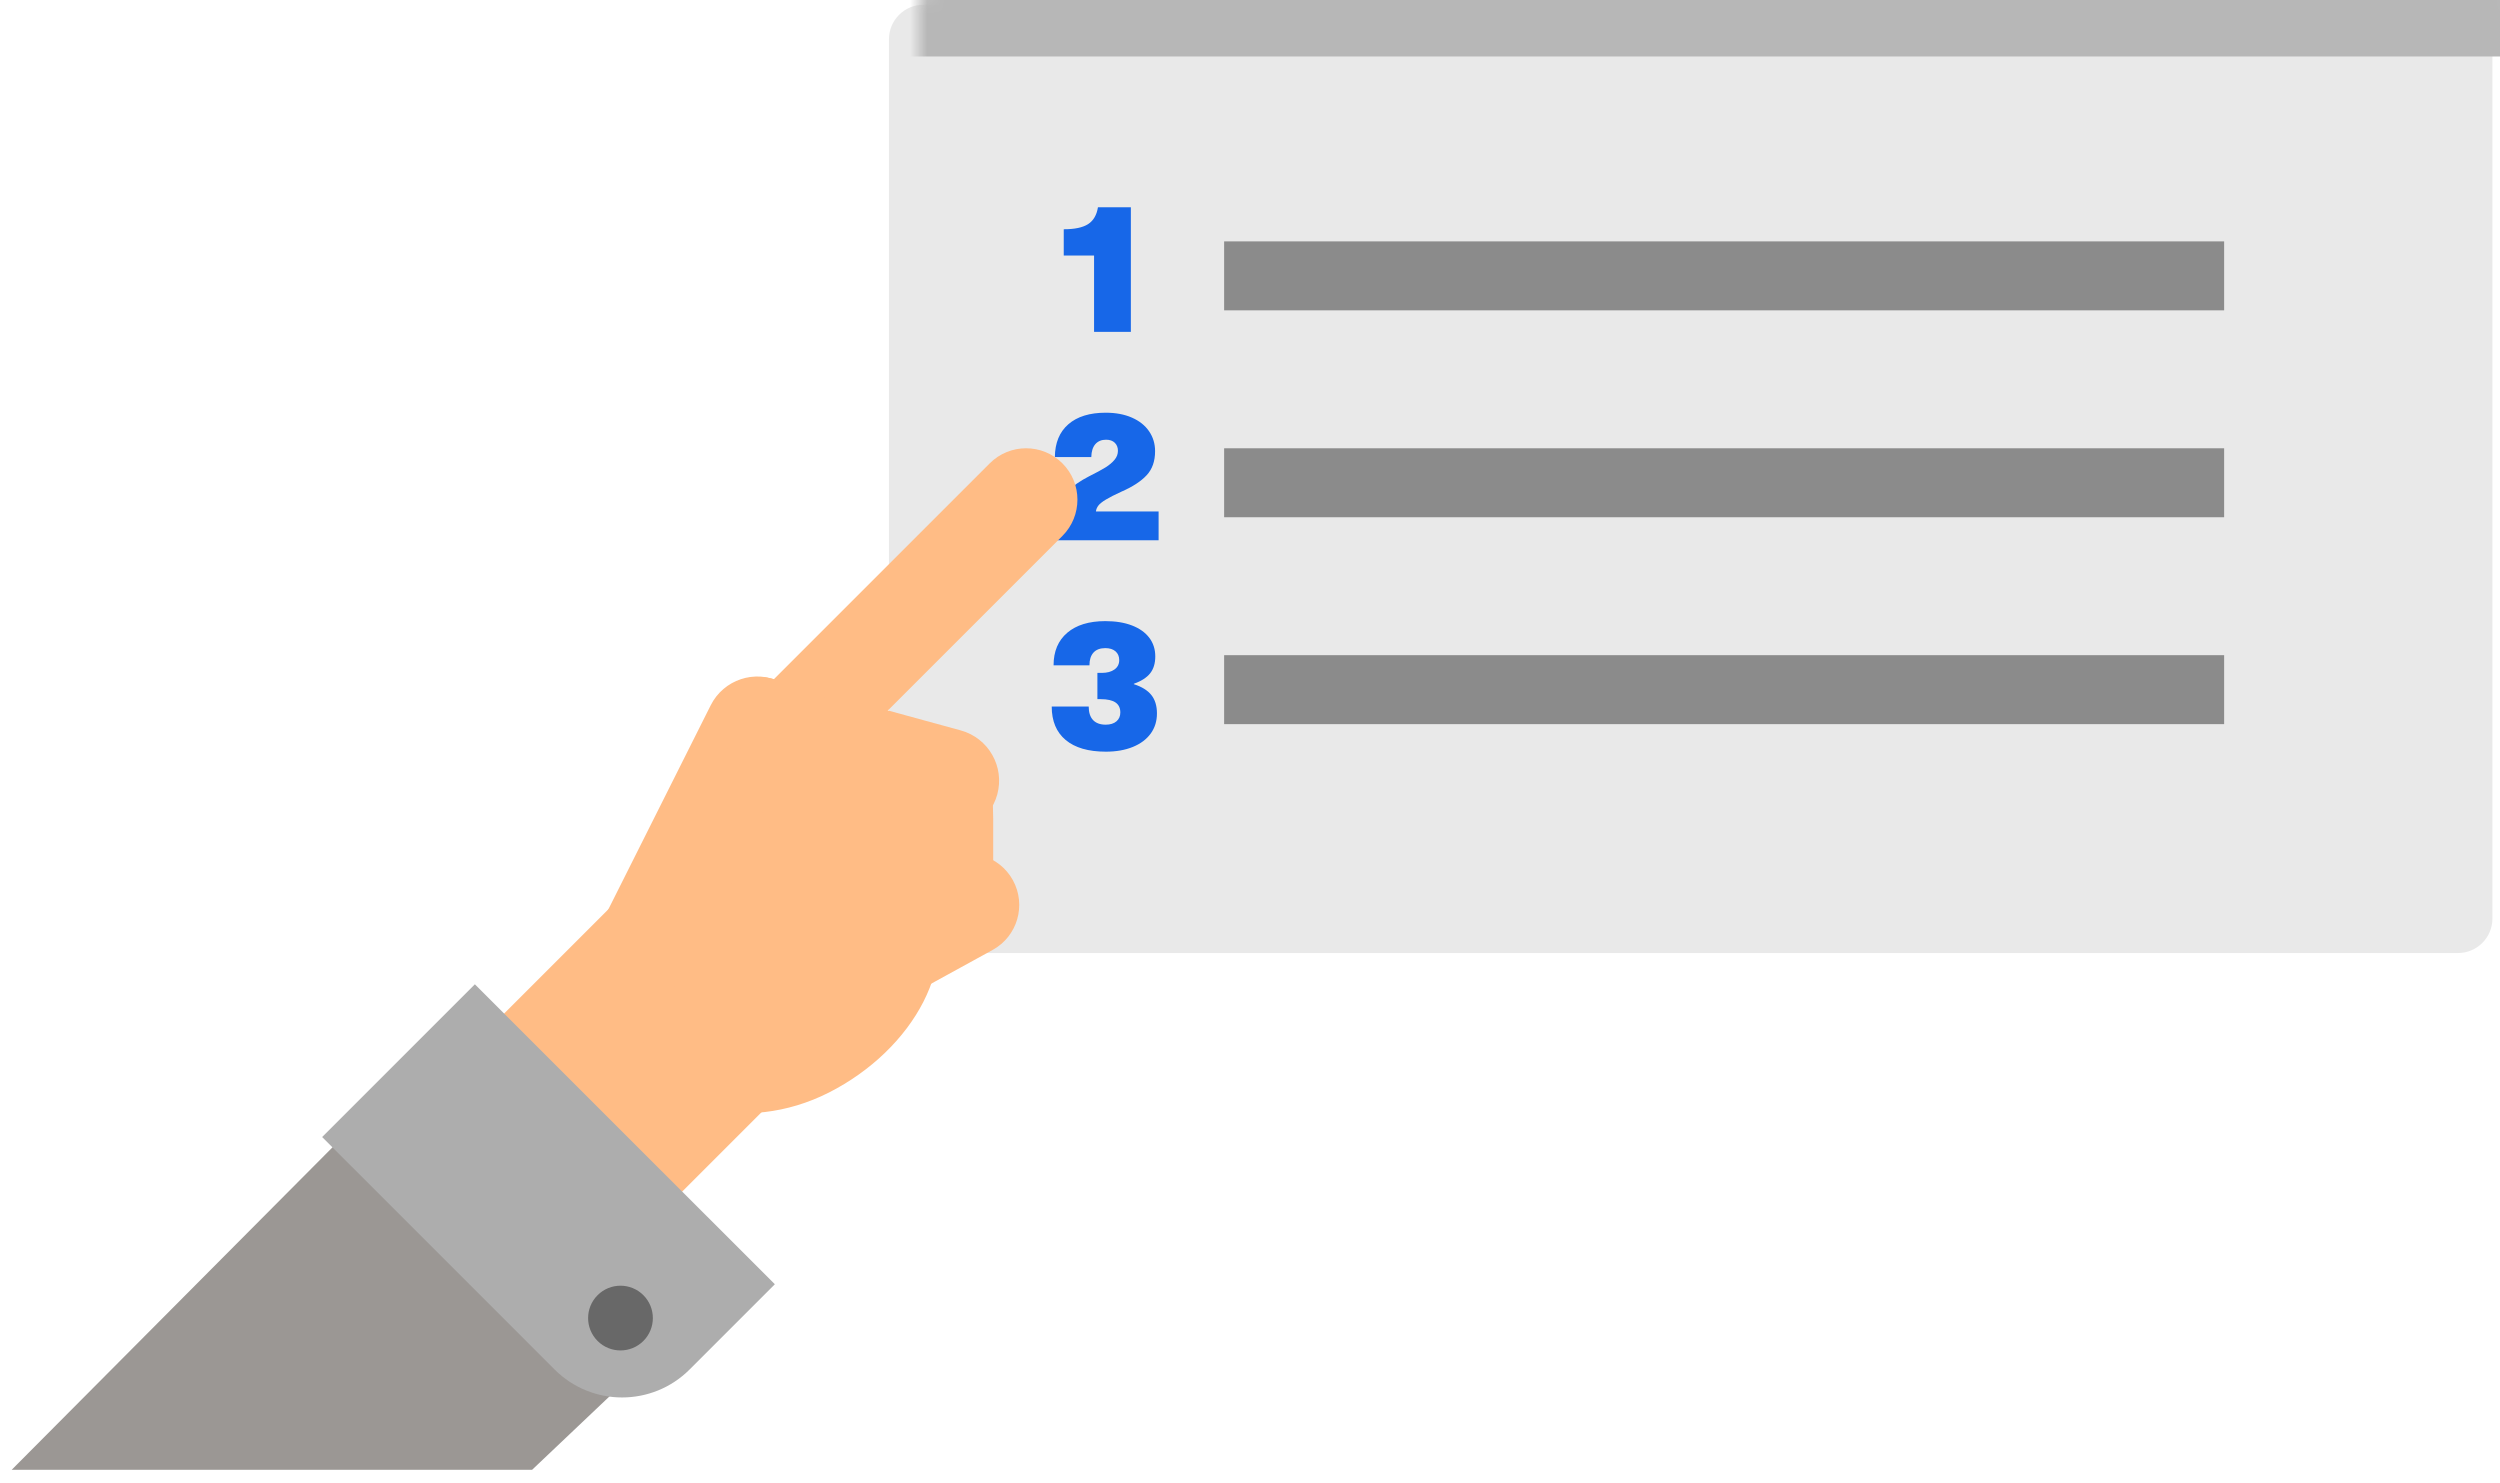 <svg xmlns="http://www.w3.org/2000/svg" xmlns:xlink="http://www.w3.org/1999/xlink" width="145" height="86" viewBox="0 0 145 86">
  <defs>
    <path id="title_what-you-will-be-working-on-a" d="M2,-6.75015599e-14 L91,-6.75015599e-14 C92.105,-7.55529044e-14 93,0.895 93,2 L93,53 C93,54.105 92.105,55 91,55 L2,55 C0.895,55 4.54882622e-13,54.105 4.54747351e-13,53 L4.54747351e-13,2 C4.5461208e-13,0.895 0.895,-6.72986538e-14 2,-6.75015599e-14 Z"/>
  </defs>
  <g fill="none" fill-rule="evenodd">
    <g transform="matrix(-1 0 0 1 144.56 .276)">
      <mask id="title_what-you-will-be-working-on-b" fill="#fff">
        <use xlink:href="#title_what-you-will-be-working-on-a"/>
      </mask>
      <use fill="#E9E9E9" xlink:href="#title_what-you-will-be-working-on-a"/>
      <rect width="95.583" height="5" x="-1.722" y="-2" fill="#B7B7B7" mask="url(#title_what-you-will-be-working-on-b)"/>
    </g>
    <path fill="#0059E8" d="M63.456,19.25 L63.456,14.82 L61.697,14.82 L61.697,13.297 C62.333,13.297 62.805,13.197 63.113,12.997 C63.42,12.797 63.61,12.471 63.681,12.021 L65.59,12.021 L65.59,19.25 L63.456,19.25 Z M64.132,23.937 C64.711,23.937 65.217,24.032 65.649,24.221 C66.082,24.411 66.414,24.675 66.647,25.015 C66.879,25.354 66.995,25.739 66.995,26.168 C66.995,26.747 66.833,27.212 66.507,27.562 C66.182,27.912 65.701,28.227 65.065,28.506 C64.657,28.692 64.348,28.849 64.137,28.978 C63.926,29.106 63.781,29.223 63.703,29.326 C63.624,29.43 63.578,29.543 63.563,29.664 L67.199,29.664 L67.199,31.337 L61.107,31.337 C61.093,31.18 61.086,31.041 61.086,30.919 C61.086,30.39 61.15,29.932 61.279,29.546 C61.408,29.16 61.622,28.812 61.922,28.501 C62.223,28.189 62.637,27.898 63.166,27.626 C63.581,27.419 63.898,27.247 64.116,27.112 C64.334,26.976 64.509,26.829 64.641,26.672 C64.773,26.515 64.84,26.339 64.84,26.146 C64.84,25.953 64.779,25.798 64.657,25.68 C64.536,25.562 64.368,25.503 64.153,25.503 C63.889,25.503 63.681,25.589 63.531,25.76 C63.381,25.932 63.302,26.182 63.295,26.511 L61.182,26.511 C61.189,25.689 61.45,25.054 61.965,24.607 C62.48,24.16 63.202,23.937 64.132,23.937 Z M64.11,36.025 C64.704,36.025 65.219,36.109 65.655,36.277 C66.091,36.445 66.425,36.682 66.658,36.99 C66.89,37.297 67.006,37.658 67.006,38.073 C67.006,38.474 66.908,38.799 66.711,39.049 C66.515,39.299 66.198,39.503 65.762,39.66 L65.762,39.682 C66.227,39.832 66.566,40.043 66.781,40.315 C66.995,40.586 67.103,40.94 67.103,41.376 C67.103,41.827 66.981,42.218 66.738,42.551 C66.495,42.883 66.15,43.141 65.703,43.323 C65.256,43.505 64.736,43.597 64.142,43.597 C63.127,43.597 62.35,43.371 61.81,42.921 C61.27,42.47 61,41.823 61,40.98 L63.145,40.98 C63.145,41.323 63.229,41.584 63.397,41.763 C63.565,41.941 63.81,42.031 64.132,42.031 C64.396,42.031 64.604,41.966 64.754,41.838 C64.904,41.709 64.979,41.537 64.979,41.323 C64.979,41.065 64.886,40.872 64.7,40.744 C64.514,40.615 64.225,40.551 63.831,40.551 L63.649,40.551 L63.649,39.028 L63.896,39.028 C64.21,39.028 64.459,38.962 64.641,38.829 C64.824,38.697 64.915,38.516 64.915,38.288 C64.915,38.073 64.843,37.903 64.7,37.778 C64.557,37.653 64.361,37.591 64.11,37.591 C63.81,37.591 63.581,37.676 63.424,37.848 C63.267,38.02 63.188,38.266 63.188,38.588 L61.107,38.588 C61.107,37.78 61.372,37.151 61.901,36.7 C62.43,36.25 63.166,36.025 64.11,36.025 Z" opacity=".9"/>
    <rect width="58" height="4" x="71" y="14" fill="#8B8B8B"/>
    <rect width="58" height="4" x="71" y="26" fill="#8B8B8B"/>
    <g transform="translate(.678 26)">
      <path fill="#FFBC85" d="M57.163,20.08 C57.604,18.468 56.656,16.804 55.044,16.363 L44.118,13.37 C42.506,12.928 40.842,13.877 40.401,15.488 C39.96,17.099 40.908,18.763 42.519,19.205 L53.446,22.198 C55.057,22.64 56.721,21.692 57.163,20.08"/>
      <path fill="#FFBC85" d="M51.126,17.254 L49.058,22.534 C47.957,23.79 49.871,27.271 51.126,28.373 C52.382,29.475 55.824,28.46 56.927,27.205 L56.927,21.477 C56.927,19.686 56.651,18.079 55.396,16.976 C54.14,15.874 52.229,15.998 51.126,17.254 Z"/>
      <path fill="#FFBC85" d="M44.12,28.607 L52.585,20.142 C52.962,19.765 52.962,19.149 52.585,18.772 L48.939,15.126 C48.563,14.749 47.946,14.749 47.569,15.126 L39.104,23.591 C38.727,23.968 38.727,24.585 39.104,24.962 L42.75,28.607 C43.126,28.984 43.743,28.984 44.12,28.607"/>
      <polygon fill="#FFBC85" points="31.619 50.381 50.16 31.84 39.833 21.513 21.293 40.054"/>
      <path fill="#FFBC85" d="M34.71,34.145 C36.869,38.39 42.553,39.832 47.406,37.364 C52.258,34.897 55.249,29.765 53.09,25.519 C50.932,21.273 45.248,19.832 40.396,22.299 C35.543,24.767 32.552,29.899 34.71,34.145"/>
      <path fill="#FFBC85" d="M44.603,13.56 C43.11,12.81 41.292,13.414 40.543,14.907 L31.756,32.425 C31.007,33.919 30.703,35.737 32.197,36.486 C33.69,37.235 35.508,36.631 36.257,35.138 L45.951,17.62 C46.7,16.127 46.097,14.309 44.603,13.56"/>
      <polygon fill="#9B9794" points="30.184 59.248 42.865 47.221 27.375 31.731 0 59.248"/>
      <path fill="#ADADAD" d="M39.317,53.432 L44.263,48.486 L26.865,31.089 L18.007,39.948 L31.49,53.432 C33.652,55.593 37.156,55.593 39.317,53.432"/>
      <path fill="#686868" d="M33.982,51.776 C34.715,52.509 35.905,52.509 36.638,51.776 C37.371,51.043 37.371,49.854 36.638,49.121 C35.905,48.387 34.715,48.387 33.982,49.121 C33.249,49.854 33.249,51.043 33.982,51.776"/>
      <path fill="#FFBC85" d="M46.613 19.413L60.941 5.086C62.104 3.923 62.104 2.036 60.941.873 59.777-.291 57.891-.291 56.728.873L42.4 15.2C41.237 16.363 41.237 18.25 42.4 19.413 43.564 20.577 45.45 20.577 46.613 19.413M44.706 35.789L56.893 29.098C58.335 28.306 58.862 26.495 58.071 25.053 57.278 23.61 55.468 23.083 54.025 23.875L41.839 30.566C40.396 31.358 39.869 33.169 40.661 34.611 41.453 36.053 43.264 36.581 44.706 35.789"/>
      <path fill="#FFBC85" d="M42.469,18.587 L45.842,26.416 C46.492,27.927 48.413,28.552 50.131,27.812 C51.849,27.072 52.714,25.247 52.063,23.736 L48.691,15.907 C48.04,14.396 46.119,13.771 44.401,14.511 C42.683,15.251 41.818,17.076 42.469,18.587"/>
    </g>
    <rect width="58" height="4" x="71" y="38" fill="#8B8B8B"/>
  </g>
</svg>
